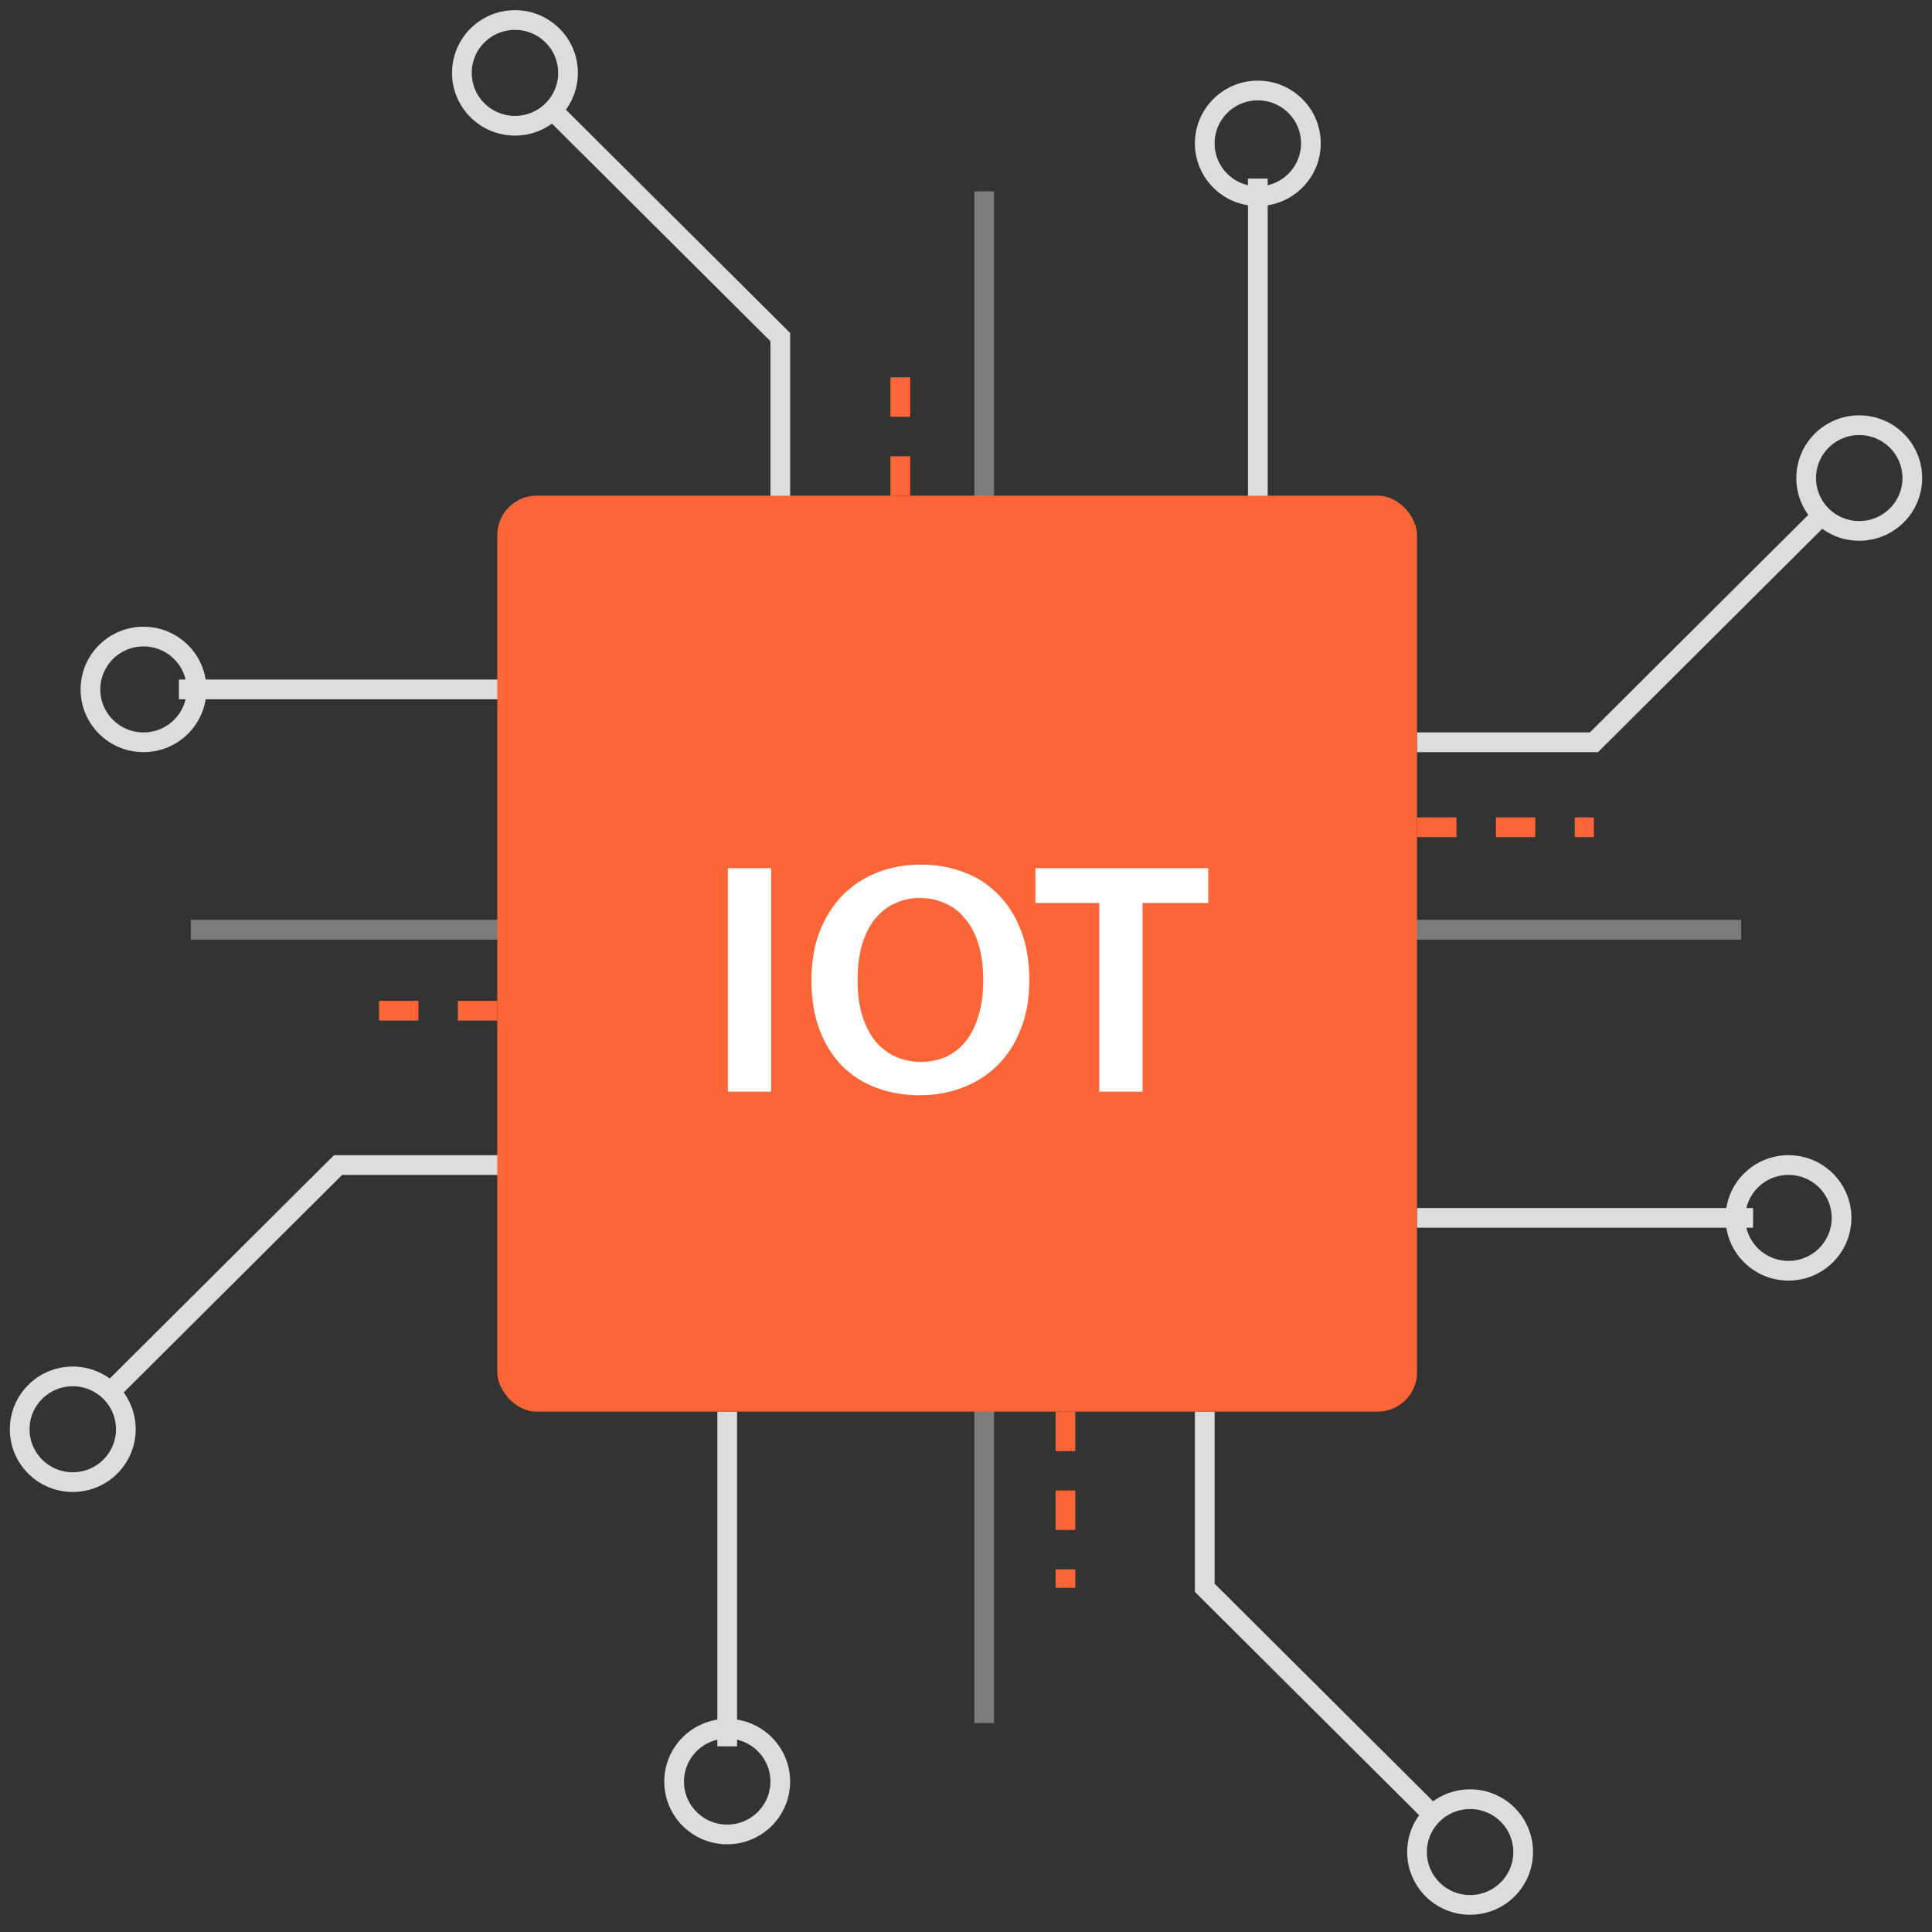 <svg width="98" height="98" viewBox="0 0 98 98" fill="none" xmlns="http://www.w3.org/2000/svg">
<rect x="0" y="0" width="98" height="98" fill="#333333" stroke="none"/>
<ellipse rx="2.692" ry="2.681" transform="matrix(1 0 0 -1 94.309 24.249)" stroke="#DDDDDD" stroke-miterlimit="10"/>
<ellipse rx="2.692" ry="2.681" transform="matrix(1 0 0 -1 90.72 61.777)" stroke="#DDDDDD" stroke-miterlimit="10"/>
<path d="M71.879 37.652H80.851L92.514 26.036M71.879 61.777H88.925" stroke="#DDDDDD" stroke-miterlimit="10"/>
<ellipse rx="2.692" ry="2.681" transform="matrix(-1 -1.10637e-07 -6.90811e-08 1 3.691 72.499)" stroke="#DDDDDD" stroke-miterlimit="10"/>
<ellipse rx="2.692" ry="2.681" transform="matrix(-1 -1.10637e-07 -6.90807e-08 1 7.28 34.971)" stroke="#DDDDDD" stroke-miterlimit="10"/>
<path d="M26.121 59.096L17.149 59.096L5.486 70.712M26.121 34.971L9.074 34.971" stroke="#DDDDDD" stroke-miterlimit="10"/>
<ellipse rx="2.681" ry="2.692" transform="matrix(-3.45406e-08 1 1 5.53184e-08 74.57 93.944)" stroke="#DDDDDD" stroke-miterlimit="10"/>
<ellipse rx="2.681" ry="2.692" transform="matrix(-3.45379e-08 1 1 5.53223e-08 36.887 90.37)" stroke="#DDDDDD" stroke-miterlimit="10"/>
<path d="M61.112 71.606L61.112 80.541L72.775 92.157M36.888 71.606L36.888 88.583" stroke="#DDDDDD" stroke-miterlimit="10"/>
<ellipse rx="2.681" ry="2.692" transform="matrix(-3.45334e-08 -1 -1 5.53278e-08 26.121 3.697)" stroke="#DDDDDD" stroke-miterlimit="10"/>
<ellipse rx="2.681" ry="2.692" transform="matrix(-3.45333e-08 -1 -1 5.53276e-08 63.803 7.271)" stroke="#DDDDDD" stroke-miterlimit="10"/>
<path d="M39.58 26.035L39.58 17.1L27.916 5.484M63.804 26.035L63.804 9.058" stroke="#DDDDDD" stroke-miterlimit="10"/>
<line x1="88.321" y1="47.159" x2="9.678" y2="47.159" stroke="#7C7C7C"/>
<line x1="49.922" y1="87.401" x2="49.922" y2="9.706" stroke="#7C7C7C"/>
<path d="M71.879 41.963L80.851 41.963" stroke="#FC6537" stroke-miterlimit="10" stroke-dasharray="2 2"/>
<path d="M45.669 25.142L45.669 17.994" stroke="#FC6537" stroke-miterlimit="10" stroke-dasharray="2 2"/>
<path d="M54.044 71.606L54.044 80.541" stroke="#FC6537" stroke-miterlimit="10" stroke-dasharray="2 2"/>
<path d="M25.225 51.269L18.047 51.269" stroke="#FC6537" stroke-miterlimit="10" stroke-dasharray="2 2"/>
<rect x="25.225" y="25.142" width="46.654" height="46.463" rx="2" fill="#FC6537"/>
<path d="M39.116 44.037V55.377H36.92V44.037H39.116ZM46.722 43.857C47.514 43.857 48.246 43.989 48.919 44.253C49.59 44.505 50.166 44.883 50.647 45.387C51.139 45.879 51.523 46.491 51.798 47.223C52.075 47.943 52.212 48.777 52.212 49.725C52.212 50.649 52.069 51.471 51.781 52.191C51.505 52.911 51.114 53.523 50.611 54.027C50.118 54.519 49.531 54.897 48.846 55.161C48.175 55.425 47.443 55.557 46.651 55.557C45.858 55.557 45.127 55.431 44.455 55.179C43.782 54.927 43.2 54.555 42.709 54.063C42.228 53.571 41.85 52.965 41.575 52.245C41.298 51.513 41.16 50.673 41.16 49.725C41.16 48.801 41.298 47.979 41.575 47.259C41.862 46.527 42.252 45.909 42.745 45.405C43.248 44.901 43.837 44.517 44.508 44.253C45.193 43.989 45.931 43.857 46.722 43.857ZM43.501 49.725C43.501 50.433 43.584 51.045 43.752 51.561C43.92 52.077 44.148 52.509 44.437 52.857C44.736 53.193 45.078 53.445 45.462 53.613C45.858 53.781 46.279 53.865 46.722 53.865C47.166 53.865 47.581 53.781 47.965 53.613C48.349 53.445 48.678 53.193 48.955 52.857C49.242 52.509 49.465 52.077 49.62 51.561C49.788 51.045 49.873 50.433 49.873 49.725C49.873 49.005 49.788 48.381 49.62 47.853C49.453 47.325 49.218 46.893 48.919 46.557C48.63 46.209 48.288 45.957 47.892 45.801C47.508 45.633 47.094 45.549 46.651 45.549C46.206 45.549 45.792 45.639 45.408 45.819C45.025 45.987 44.688 46.245 44.401 46.593C44.124 46.929 43.903 47.361 43.734 47.889C43.578 48.417 43.501 49.029 43.501 49.725ZM61.286 44.037V45.801H57.956V55.377H55.76V45.801H52.52V44.037H61.286Z" fill="white"/>
</svg>
